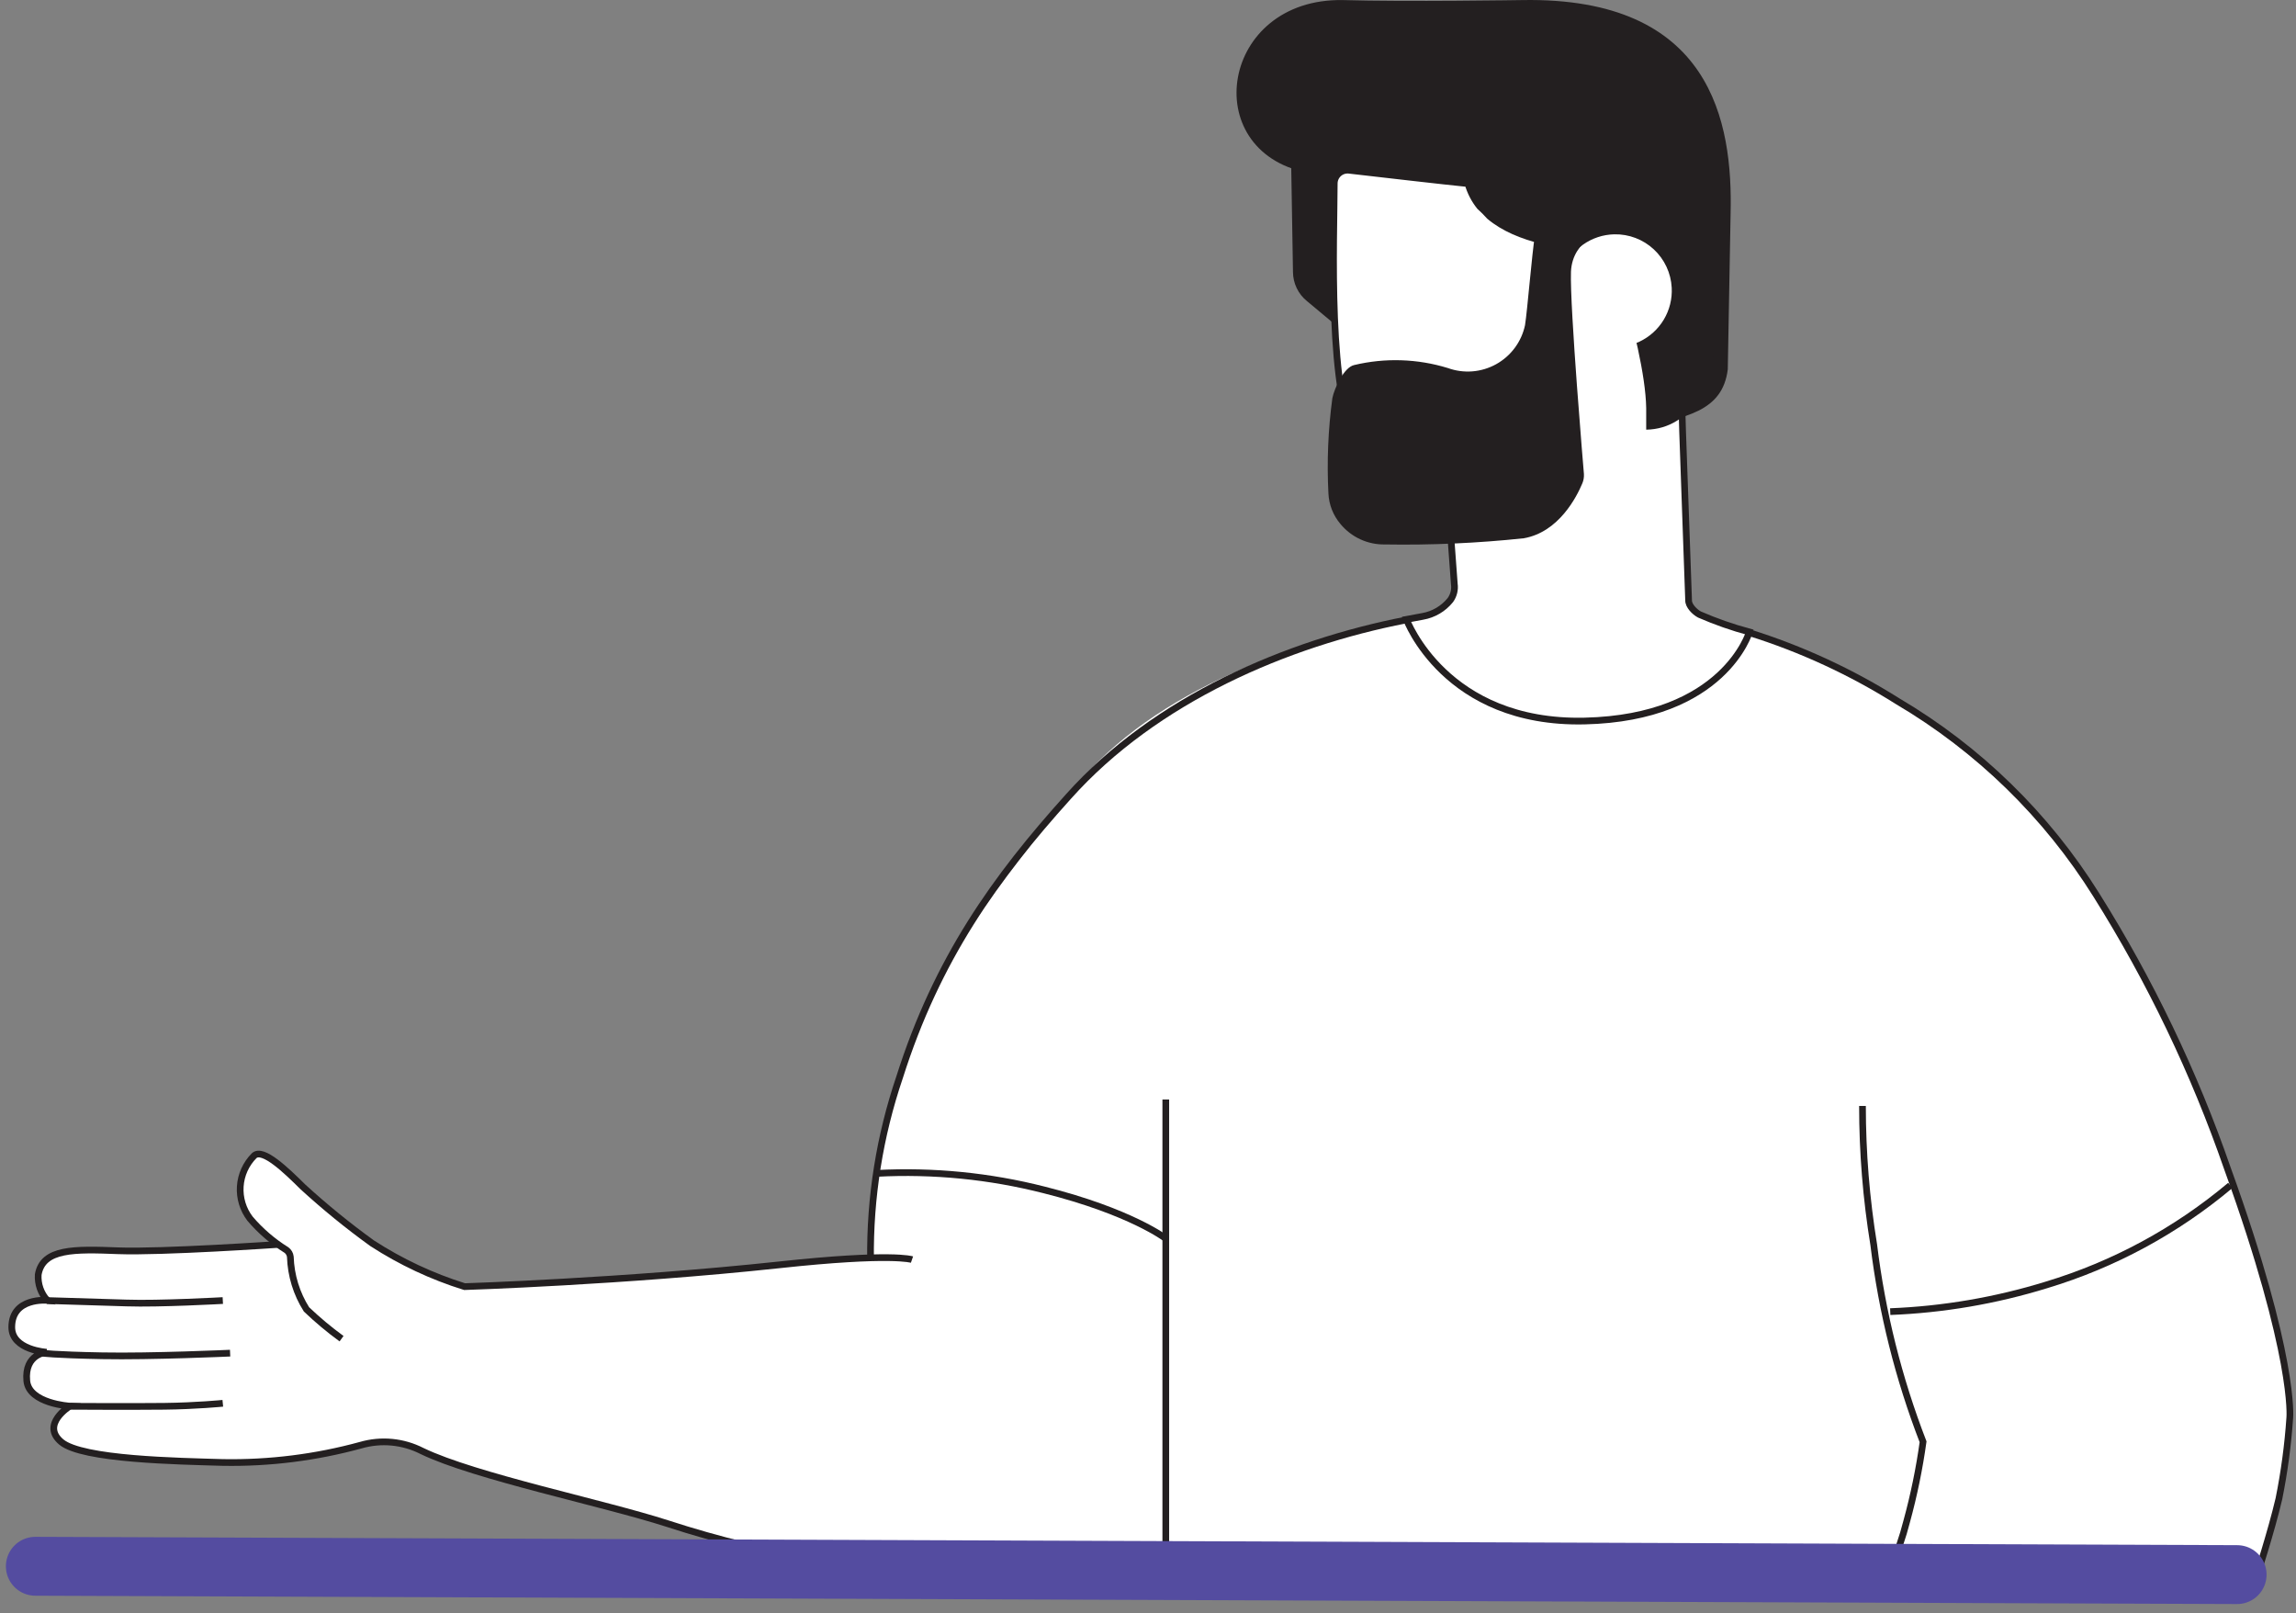 <svg width="195" height="137" viewBox="0 0 195 137" fill="none" xmlns="http://www.w3.org/2000/svg">
<rect x="0" y="0" width="195" height="137" fill="#808080" stroke="none"/>
<g clip-path="url(#clip0)">
<path d="M23.686 105.666C23.686 105.666 13.745 106.336 10.033 106.209C6.321 106.081 3.661 106.001 3.246 108.235C3.221 108.631 3.276 109.03 3.407 109.405C3.538 109.78 3.744 110.125 4.011 110.42C4.011 110.42 1 110.133 1 112.701C1 114.647 3.963 114.822 3.963 114.822C3.963 114.822 2.067 114.95 2.275 117.247C2.45 119.193 5.939 119.4 5.939 119.4C5.939 119.4 3.23 120.804 5.206 122.447C7.181 124.09 15.163 124.042 18.923 124.186C22.876 124.256 26.819 123.762 30.633 122.718C32.369 122.213 34.232 122.39 35.842 123.213C40.335 125.382 51.216 127.615 56.665 129.37C65.413 132.221 74.549 133.701 83.749 133.756C88.894 133.984 94.043 133.408 99.011 132.05L191.541 134.075C191.541 134.075 192.832 130.12 193.501 127.264C193.958 124.99 194.267 122.688 194.425 120.373C194.425 120.373 194.903 115.157 189.136 99.238C186.314 91.086 182.572 83.284 177.984 75.981C172.71 67.607 166.051 63.061 161.128 59.551C157.332 56.809 153.042 54.827 148.494 53.713L119.372 52.645C109.287 54.606 97.067 59.025 90.695 67.639C85.915 74.019 78.73 82.17 76.356 91.47C74.492 98.951 73.887 102.364 73.903 106.049V106.815C72.214 106.815 69.729 107.022 66.16 107.405C52.921 108.825 39.443 109.255 39.443 109.255C36.669 108.391 34.027 107.152 31.588 105.571C29.538 104.09 27.576 102.493 25.71 100.785C24.308 99.397 22.301 97.451 21.568 98.137C20.873 98.835 20.455 99.76 20.39 100.743C20.326 101.726 20.62 102.699 21.217 103.481C21.91 104.348 22.739 105.097 23.671 105.698L23.686 105.666Z" fill="white"/>
<path d="M148.542 53.713C152.988 55.102 157.235 57.065 161.176 59.551C168.03 63.594 173.811 69.23 178.031 75.981C182.62 83.284 186.361 91.087 189.183 99.238C194.951 115.189 194.473 120.373 194.473 120.373C194.315 122.688 194.006 124.99 193.549 127.264C192.88 130.12 191.589 134.076 191.589 134.076" stroke="#231F20" stroke-width="0.57" stroke-miterlimit="10"/>
<path d="M119.419 52.645C109.334 54.606 98.135 59.36 90.742 67.639C84.529 74.53 79.59 81.421 76.404 91.47C74.71 96.455 73.875 101.693 73.935 106.958" stroke="#231F20" stroke-width="0.57" stroke-miterlimit="10"/>
<path d="M160.538 111.377C165.036 111.2 169.491 110.439 173.793 109.112C179.522 107.385 184.84 104.509 189.422 100.658" stroke="#231F20" stroke-width="0.57" stroke-miterlimit="10"/>
<path d="M99.011 105.172C99.011 105.172 96.048 102.891 88.671 101.04C84.042 99.861 79.262 99.388 74.492 99.637" stroke="#231F20" stroke-width="0.57" stroke-miterlimit="10"/>
<path d="M115.214 29.085L110.992 25.56C110.627 25.263 110.331 24.889 110.128 24.464C109.924 24.039 109.816 23.574 109.813 23.103L109.574 8.747L114.354 10.199L115.214 29.085Z" fill="#231F20"/>
<path d="M146.98 18.158C147.172 10.39 145.387 -0.281 129.281 0.006C129.281 0.006 119.339 0.165 114.05 0.006C103.678 -0.17 101.687 12.767 110.975 14.649C112.791 15.016 125.202 34.46 125.425 35.8C128.691 33.822 128.739 49.789 128.866 51.018L138.776 36.358C143.205 35.481 146.295 34.939 146.741 31.366L146.98 18.158Z" fill="#231F20"/>
<path d="M144.337 52.182C143.922 51.959 143.397 51.432 143.413 50.97L142.903 36.614L142.441 20.79C142.441 20.79 131.289 22.385 126.509 18.365C126.248 18.074 125.971 17.797 125.681 17.536C125.219 16.961 124.878 16.299 124.677 15.59C122.59 15.383 117.094 14.745 114.592 14.457C114.432 14.437 114.27 14.451 114.115 14.499C113.961 14.546 113.819 14.627 113.698 14.734C113.577 14.841 113.481 14.973 113.415 15.121C113.35 15.268 113.316 15.428 113.318 15.59C113.318 20.088 112.697 34.109 115.389 37.698C117.208 40.309 119.925 42.154 123.02 42.882L123.514 49.582C123.585 50.065 123.465 50.557 123.18 50.954C122.588 51.688 121.75 52.182 120.822 52.342L119.451 52.597C119.451 52.597 122.733 61.498 134.586 61.226C146.439 60.955 148.574 53.665 148.574 53.665C147.127 53.276 145.711 52.78 144.337 52.182Z" fill="white" stroke="#231F20" stroke-width="0.57" stroke-miterlimit="10"/>
<path d="M145.595 29.452C145.595 32.259 143.747 36.422 139.812 36.486V34.652C139.717 29.037 135.511 17.409 135.511 17.409C135.511 14.585 137.104 12.272 139.287 12.24C143.62 12.24 145.372 14.41 145.42 17.233L145.595 29.452Z" fill="#231F20"/>
<path d="M141.979 24.427C142.03 25.378 141.795 26.323 141.306 27.141C140.817 27.958 140.095 28.611 139.233 29.015C138.371 29.419 137.408 29.556 136.468 29.409C135.528 29.262 134.653 28.837 133.955 28.188C133.257 27.54 132.769 26.698 132.552 25.77C132.336 24.842 132.401 23.871 132.739 22.98C133.077 22.089 133.673 21.32 134.451 20.771C135.229 20.221 136.152 19.917 137.104 19.897C138.345 19.87 139.548 20.328 140.458 21.173C141.367 22.019 141.913 23.186 141.979 24.427Z" fill="white"/>
<path d="M133.423 23.071C133.312 26.022 134.523 40.25 134.523 40.25C134.54 40.529 134.491 40.808 134.379 41.064C133.917 42.165 132.404 45.179 129.424 45.706C125.504 46.122 121.561 46.298 117.619 46.232C116.9 46.246 116.186 46.096 115.533 45.795C114.879 45.494 114.301 45.049 113.843 44.493C113.229 43.768 112.87 42.86 112.824 41.909C112.684 39.204 112.796 36.491 113.158 33.806C113.334 32.945 114.146 31.19 115.006 30.999C117.637 30.37 120.387 30.459 122.972 31.254C123.639 31.495 124.35 31.59 125.057 31.534C125.764 31.477 126.451 31.269 127.071 30.925C127.691 30.58 128.231 30.107 128.653 29.536C129.076 28.966 129.371 28.311 129.52 27.617C129.727 26.293 130.093 21.683 130.364 19.96C130.508 19.003 131.559 19.689 132.531 19.673H135.462C136.594 19.657 133.551 20.168 133.423 23.071Z" fill="#231F20"/>
<path d="M160.57 133.134C161.138 131.857 161.596 130.533 161.94 129.178C162.547 126.961 163.01 124.708 163.327 122.431C161.245 117.048 159.838 111.428 159.137 105.698C158.501 101.801 158.181 97.859 158.181 93.91" stroke="#231F20" stroke-width="0.57" stroke-miterlimit="10"/>
<path d="M77.456 106.958C77.456 106.958 75.751 106.368 66.176 107.405C52.937 108.825 39.459 109.255 39.459 109.255C36.685 108.391 34.043 107.151 31.605 105.57C29.554 104.09 27.592 102.492 25.726 100.785C24.324 99.397 22.317 97.451 21.584 98.137C20.889 98.835 20.471 99.76 20.406 100.743C20.342 101.726 20.636 102.699 21.233 103.481C22.12 104.523 23.163 105.421 24.324 106.145C24.416 106.212 24.494 106.298 24.551 106.397C24.609 106.496 24.645 106.605 24.658 106.719C24.708 108.304 25.181 109.846 26.029 111.185C26.966 112.079 27.961 112.911 29.008 113.674" stroke="#231F20" stroke-width="0.57" stroke-miterlimit="10"/>
<path d="M18.923 110.436C18.923 110.436 13.523 110.739 10.735 110.643L3.979 110.436" stroke="#231F20" stroke-width="0.57" stroke-miterlimit="10"/>
<path d="M19.544 114.902C19.544 114.902 12.869 115.205 8.679 115.126C4.489 115.046 3.597 114.902 3.597 114.902" stroke="#231F20" stroke-width="0.57" stroke-miterlimit="10"/>
<path d="M18.923 119.161C18.923 119.161 16.677 119.385 13.937 119.416C11.196 119.448 5.971 119.416 5.971 119.416" stroke="#231F20" stroke-width="0.57" stroke-miterlimit="10"/>
<path d="M99.011 93.368V132.05C94.043 133.408 88.894 133.984 83.749 133.757C74.549 133.701 65.413 132.222 56.665 129.37C51.216 127.615 40.335 125.382 35.842 123.213C34.232 122.391 32.369 122.214 30.633 122.718C26.819 123.762 22.876 124.256 18.923 124.186C15.163 124.074 6.99 123.947 5.206 122.447C3.422 120.948 5.939 119.401 5.939 119.401C5.939 119.401 2.45 119.193 2.275 117.247C2.067 114.95 3.963 114.823 3.963 114.823C3.963 114.823 1 114.647 1 112.701C1 110.133 4.011 110.42 4.011 110.42C3.744 110.126 3.538 109.781 3.407 109.405C3.276 109.03 3.221 108.632 3.246 108.235C3.629 106.002 6.337 106.065 10.033 106.209C13.729 106.352 23.686 105.667 23.686 105.667" stroke="#231F20" stroke-width="0.57" stroke-miterlimit="10"/>
<path d="M3 133L190 133.708" stroke="#544CA0" stroke-width="5" stroke-miterlimit="10" stroke-linecap="round"/>
</g>
<defs>
<clipPath id="clip0">
<rect width="195" height="137" fill="white"/>
</clipPath>
</defs>
</svg>
